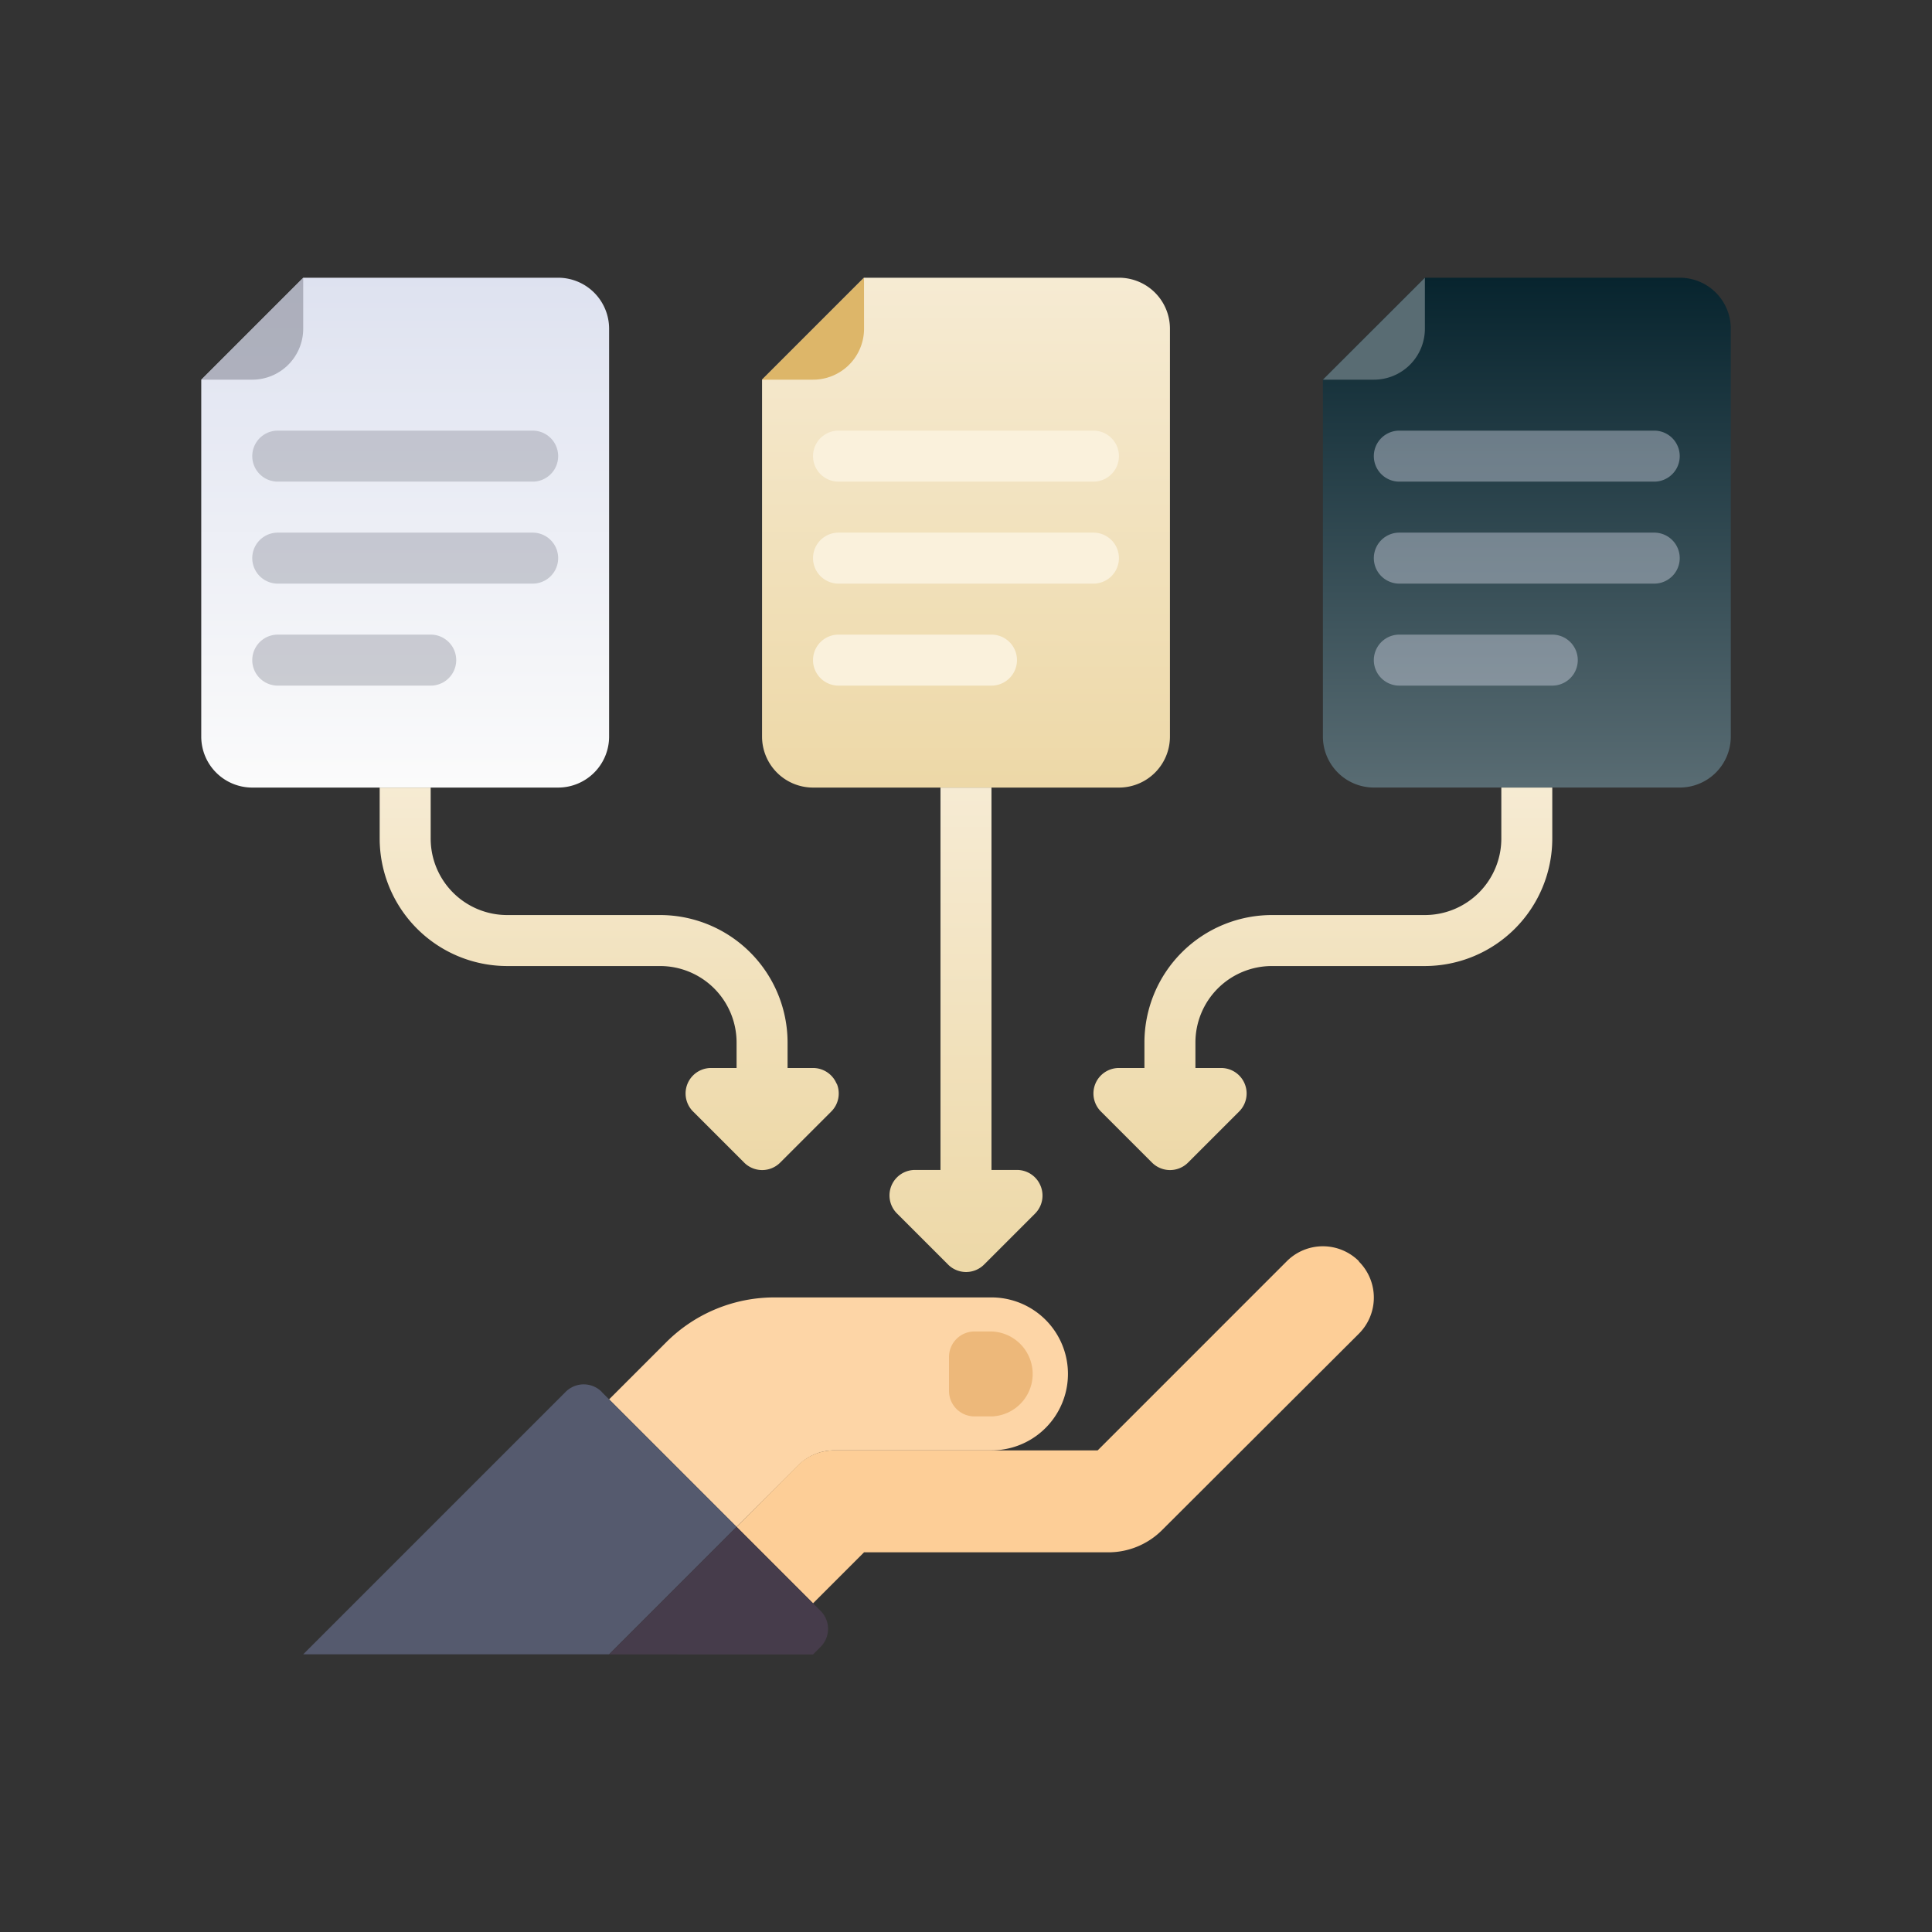 <svg id="vuesax_linear_security-user" data-name="vuesax/linear/security-user" xmlns="http://www.w3.org/2000/svg" xmlns:xlink="http://www.w3.org/1999/xlink" width="48" height="48" viewBox="0 0 48 48">
  <rect x="0" y="0" width="48" height="48" fill="#333333" stroke="none"/>
  <defs>
    <clipPath id="clip-path">
      <rect id="Rectangle_27833" data-name="Rectangle 27833" width="38" height="38" fill="#dee2f0"/>
    </clipPath>
    <linearGradient id="linear-gradient" x1="0.5" x2="0.5" y2="1" gradientUnits="objectBoundingBox">
      <stop offset="0" stop-color="#dee2f0"/>
      <stop offset="1" stop-color="#fbfbfb"/>
    </linearGradient>
    <linearGradient id="linear-gradient-2" x1="0.5" x2="0.5" y2="1" gradientUnits="objectBoundingBox">
      <stop offset="0" stop-color="#f6ebd3"/>
      <stop offset="1" stop-color="#edd8a7"/>
    </linearGradient>
    <linearGradient id="linear-gradient-3" x1="0.5" x2="0.5" y2="1" gradientUnits="objectBoundingBox">
      <stop offset="0" stop-color="#07242e"/>
      <stop offset="1" stop-color="#596c73"/>
    </linearGradient>
  </defs>
  <g id="security-user">
    <path id="Vector" d="M0,0H48V48H0Z" fill="none" opacity="0"/>
  </g>
  <g id="Mask_Group_10" data-name="Mask Group 10" transform="translate(5 5)" clip-path="url(#clip-path)">
    <g id="data-collection" transform="translate(0 1.9)">
      <g id="Group_23370" data-name="Group 23370" transform="translate(2.533 24.067)">
        <g id="Group_23365" data-name="Group 23365" transform="translate(7.6 1.267)">
          <path id="Path_7362" data-name="Path 7362" d="M20.9,28.5H15.507a3.8,3.8,0,0,0-2.687,1.113l-1.42,1.42L14.567,34.2,16.1,32.671a1.267,1.267,0,0,1,.9-.371H20.9a1.9,1.9,0,0,0,0-3.8Z" transform="translate(-11.4 -28.5)" fill="#fdd5a6"/>
        </g>
        <g id="Group_23366" data-name="Group 23366" transform="translate(10.767)">
          <path id="Path_7363" data-name="Path 7363" d="M30.029,27.6a1.267,1.267,0,0,0-1.791,0l-4.7,4.7H16.991a1.267,1.267,0,0,0-.9.371L14.567,34.2l1.9,1.9,1.267-1.267H23.8a1.887,1.887,0,0,0,1.343-.557L30.029,29.4a1.267,1.267,0,0,0,0-1.791Z" transform="translate(-14.567 -27.233)" fill="#fdce97"/>
        </g>
        <g id="Group_23367" data-name="Group 23367" transform="translate(16.044 2.111)">
          <path id="Path_7364" data-name="Path 7364" d="M20.9,31.456h-.422a.633.633,0,0,1-.633-.633v-.844a.633.633,0,0,1,.633-.633H20.9a1.056,1.056,0,0,1,0,2.111Z" transform="translate(-19.844 -29.344)" fill="#edb87a"/>
        </g>
        <g id="Group_23368" data-name="Group 23368" transform="translate(0 3.429)">
          <path id="Path_7365" data-name="Path 7365" d="M11.215,30.848,14.567,34.2,11.4,37.367H3.8l6.519-6.519a.633.633,0,0,1,.9,0Z" transform="translate(-3.8 -30.662)" fill="#555a6e"/>
        </g>
        <g id="Group_23369" data-name="Group 23369" transform="translate(7.6 6.967)">
          <path id="Path_7366" data-name="Path 7366" d="M14.567,34.2l2.085,2.085a.633.633,0,0,1,0,.9l-.185.185H11.4Z" transform="translate(-11.4 -34.2)" fill="#463c4b"/>
        </g>
      </g>
      <g id="Group_23371" data-name="Group 23371">
        <path id="Path_7367" data-name="Path 7367" d="M10.133,3.167H3.8L1.267,5.7v8.867a1.267,1.267,0,0,0,1.267,1.267h7.6A1.267,1.267,0,0,0,11.4,14.567V4.433A1.267,1.267,0,0,0,10.133,3.167Z" transform="translate(-1.267 -3.167)" fill="url(#linear-gradient)"/>
      </g>
      <g id="Group_23372" data-name="Group 23372" opacity="0.6">
        <path id="Path_7368" data-name="Path 7368" d="M3.8,3.167,1.267,5.7H2.533A1.267,1.267,0,0,0,3.8,4.433Z" transform="translate(-1.267 -3.167)" fill="#8a8c99"/>
      </g>
      <g id="Group_23373" data-name="Group 23373" transform="translate(1.267 3.8)" opacity="0.4">
        <path id="Path_7369" data-name="Path 7369" d="M9.5,8.233H3.167a.633.633,0,0,1,0-1.267H9.5a.633.633,0,0,1,0,1.267Z" transform="translate(-2.533 -6.967)" fill="#8a8c99"/>
      </g>
      <g id="Group_23374" data-name="Group 23374" transform="translate(1.267 6.333)" opacity="0.4">
        <path id="Path_7370" data-name="Path 7370" d="M9.5,10.767H3.167a.633.633,0,0,1,0-1.267H9.5a.633.633,0,0,1,0,1.267Z" transform="translate(-2.533 -9.5)" fill="#8a8c99"/>
      </g>
      <g id="Group_23375" data-name="Group 23375" transform="translate(1.267 8.867)" opacity="0.4">
        <path id="Path_7371" data-name="Path 7371" d="M6.967,13.3h-3.8a.633.633,0,0,1,0-1.267h3.8a.633.633,0,0,1,0,1.267Z" transform="translate(-2.533 -12.033)" fill="#8a8c99"/>
      </g>
      <g id="Group_23376" data-name="Group 23376" transform="translate(13.933)">
        <path id="Path_7372" data-name="Path 7372" d="M24.067,3.167H17.733L15.2,5.7v8.867a1.267,1.267,0,0,0,1.267,1.267h7.6a1.267,1.267,0,0,0,1.267-1.267V4.433A1.267,1.267,0,0,0,24.067,3.167Z" transform="translate(-15.2 -3.167)" fill="url(#linear-gradient-2)"/>
      </g>
      <g id="Group_23377" data-name="Group 23377" transform="translate(13.933)">
        <path id="Path_7373" data-name="Path 7373" d="M17.733,3.167,15.2,5.7h1.267a1.267,1.267,0,0,0,1.267-1.267Z" transform="translate(-15.2 -3.167)" fill="#ddb669"/>
      </g>
      <g id="Group_23378" data-name="Group 23378" transform="translate(15.2 3.8)">
        <path id="Path_7374" data-name="Path 7374" d="M23.433,8.233H17.1a.633.633,0,0,1,0-1.267h6.333a.633.633,0,0,1,0,1.267Z" transform="translate(-16.467 -6.967)" fill="#faf1dc"/>
      </g>
      <g id="Group_23379" data-name="Group 23379" transform="translate(15.2 6.333)">
        <path id="Path_7375" data-name="Path 7375" d="M23.433,10.767H17.1a.633.633,0,1,1,0-1.267h6.333a.633.633,0,0,1,0,1.267Z" transform="translate(-16.467 -9.5)" fill="#faf1dc"/>
      </g>
      <g id="Group_23380" data-name="Group 23380" transform="translate(15.2 8.867)">
        <path id="Path_7376" data-name="Path 7376" d="M20.9,13.3H17.1a.633.633,0,0,1,0-1.267h3.8a.633.633,0,0,1,0,1.267Z" transform="translate(-16.467 -12.033)" fill="#faf1dc"/>
      </g>
      <g id="Group_23381" data-name="Group 23381" transform="translate(27.867)">
        <path id="Path_7377" data-name="Path 7377" d="M38,3.167H31.667L29.133,5.7v8.867A1.267,1.267,0,0,0,30.4,15.833H38a1.267,1.267,0,0,0,1.267-1.267V4.433A1.267,1.267,0,0,0,38,3.167Z" transform="translate(-29.133 -3.167)" fill="url(#linear-gradient-3)"/>
      </g>
      <g id="Group_23382" data-name="Group 23382" transform="translate(27.867)">
        <path id="Path_7378" data-name="Path 7378" d="M31.667,3.167,29.133,5.7H30.4a1.267,1.267,0,0,0,1.267-1.267Z" transform="translate(-29.133 -3.167)" fill="#596c73"/>
      </g>
      <g id="Group_23383" data-name="Group 23383" transform="translate(29.133 3.8)" opacity="0.4">
        <path id="Path_7379" data-name="Path 7379" d="M37.367,8.233H31.033a.633.633,0,0,1,0-1.267h6.333a.633.633,0,1,1,0,1.267Z" transform="translate(-30.4 -6.967)" fill="#dee2f0"/>
      </g>
      <g id="Group_23384" data-name="Group 23384" transform="translate(29.133 6.333)" opacity="0.4">
        <path id="Path_7380" data-name="Path 7380" d="M37.367,10.767H31.033a.633.633,0,0,1,0-1.267h6.333a.633.633,0,1,1,0,1.267Z" transform="translate(-30.4 -9.5)" fill="#dee2f0"/>
      </g>
      <g id="Group_23385" data-name="Group 23385" transform="translate(29.133 8.867)" opacity="0.4">
        <path id="Path_7381" data-name="Path 7381" d="M34.833,13.3h-3.8a.633.633,0,0,1,0-1.267h3.8a.633.633,0,1,1,0,1.267Z" transform="translate(-30.4 -12.033)" fill="#dee2f0"/>
      </g>
      <g id="Group_23386" data-name="Group 23386" transform="translate(4.433 12.667)">
        <path id="Path_7382" data-name="Path 7382" d="M33.567,15.833V17.1a1.9,1.9,0,0,1-1.9,1.9h-3.8A3.17,3.17,0,0,0,24.7,22.167V22.8h-.633a.633.633,0,0,0-.448,1.081l1.267,1.267a.633.633,0,0,0,.9,0l1.267-1.267A.633.633,0,0,0,26.6,22.8h-.633v-.633a1.9,1.9,0,0,1,1.9-1.9h3.8A3.17,3.17,0,0,0,34.833,17.1V15.833Z" transform="translate(-5.7 -15.833)" fill="url(#linear-gradient-2)"/>
        <path id="Path_7383" data-name="Path 7383" d="M17.052,23.191a.633.633,0,0,0-.585-.391h-.633v-.633A3.17,3.17,0,0,0,12.667,19h-3.8a1.9,1.9,0,0,1-1.9-1.9V15.833H5.7V17.1a3.17,3.17,0,0,0,3.167,3.167h3.8a1.9,1.9,0,0,1,1.9,1.9V22.8h-.633a.633.633,0,0,0-.448,1.081l1.267,1.267a.633.633,0,0,0,.9,0l1.267-1.267a.633.633,0,0,0,.137-.69Z" transform="translate(-5.7 -15.833)" fill="url(#linear-gradient-2)"/>
        <path id="Path_7384" data-name="Path 7384" d="M22.118,25.724a.633.633,0,0,0-.585-.391H20.9v-9.5H19.633v9.5H19a.633.633,0,0,0-.448,1.081l1.267,1.267a.633.633,0,0,0,.9,0l1.267-1.267A.633.633,0,0,0,22.118,25.724Z" transform="translate(-5.7 -15.833)" fill="url(#linear-gradient-2)"/>
      </g>
    </g>
  </g>
</svg>
